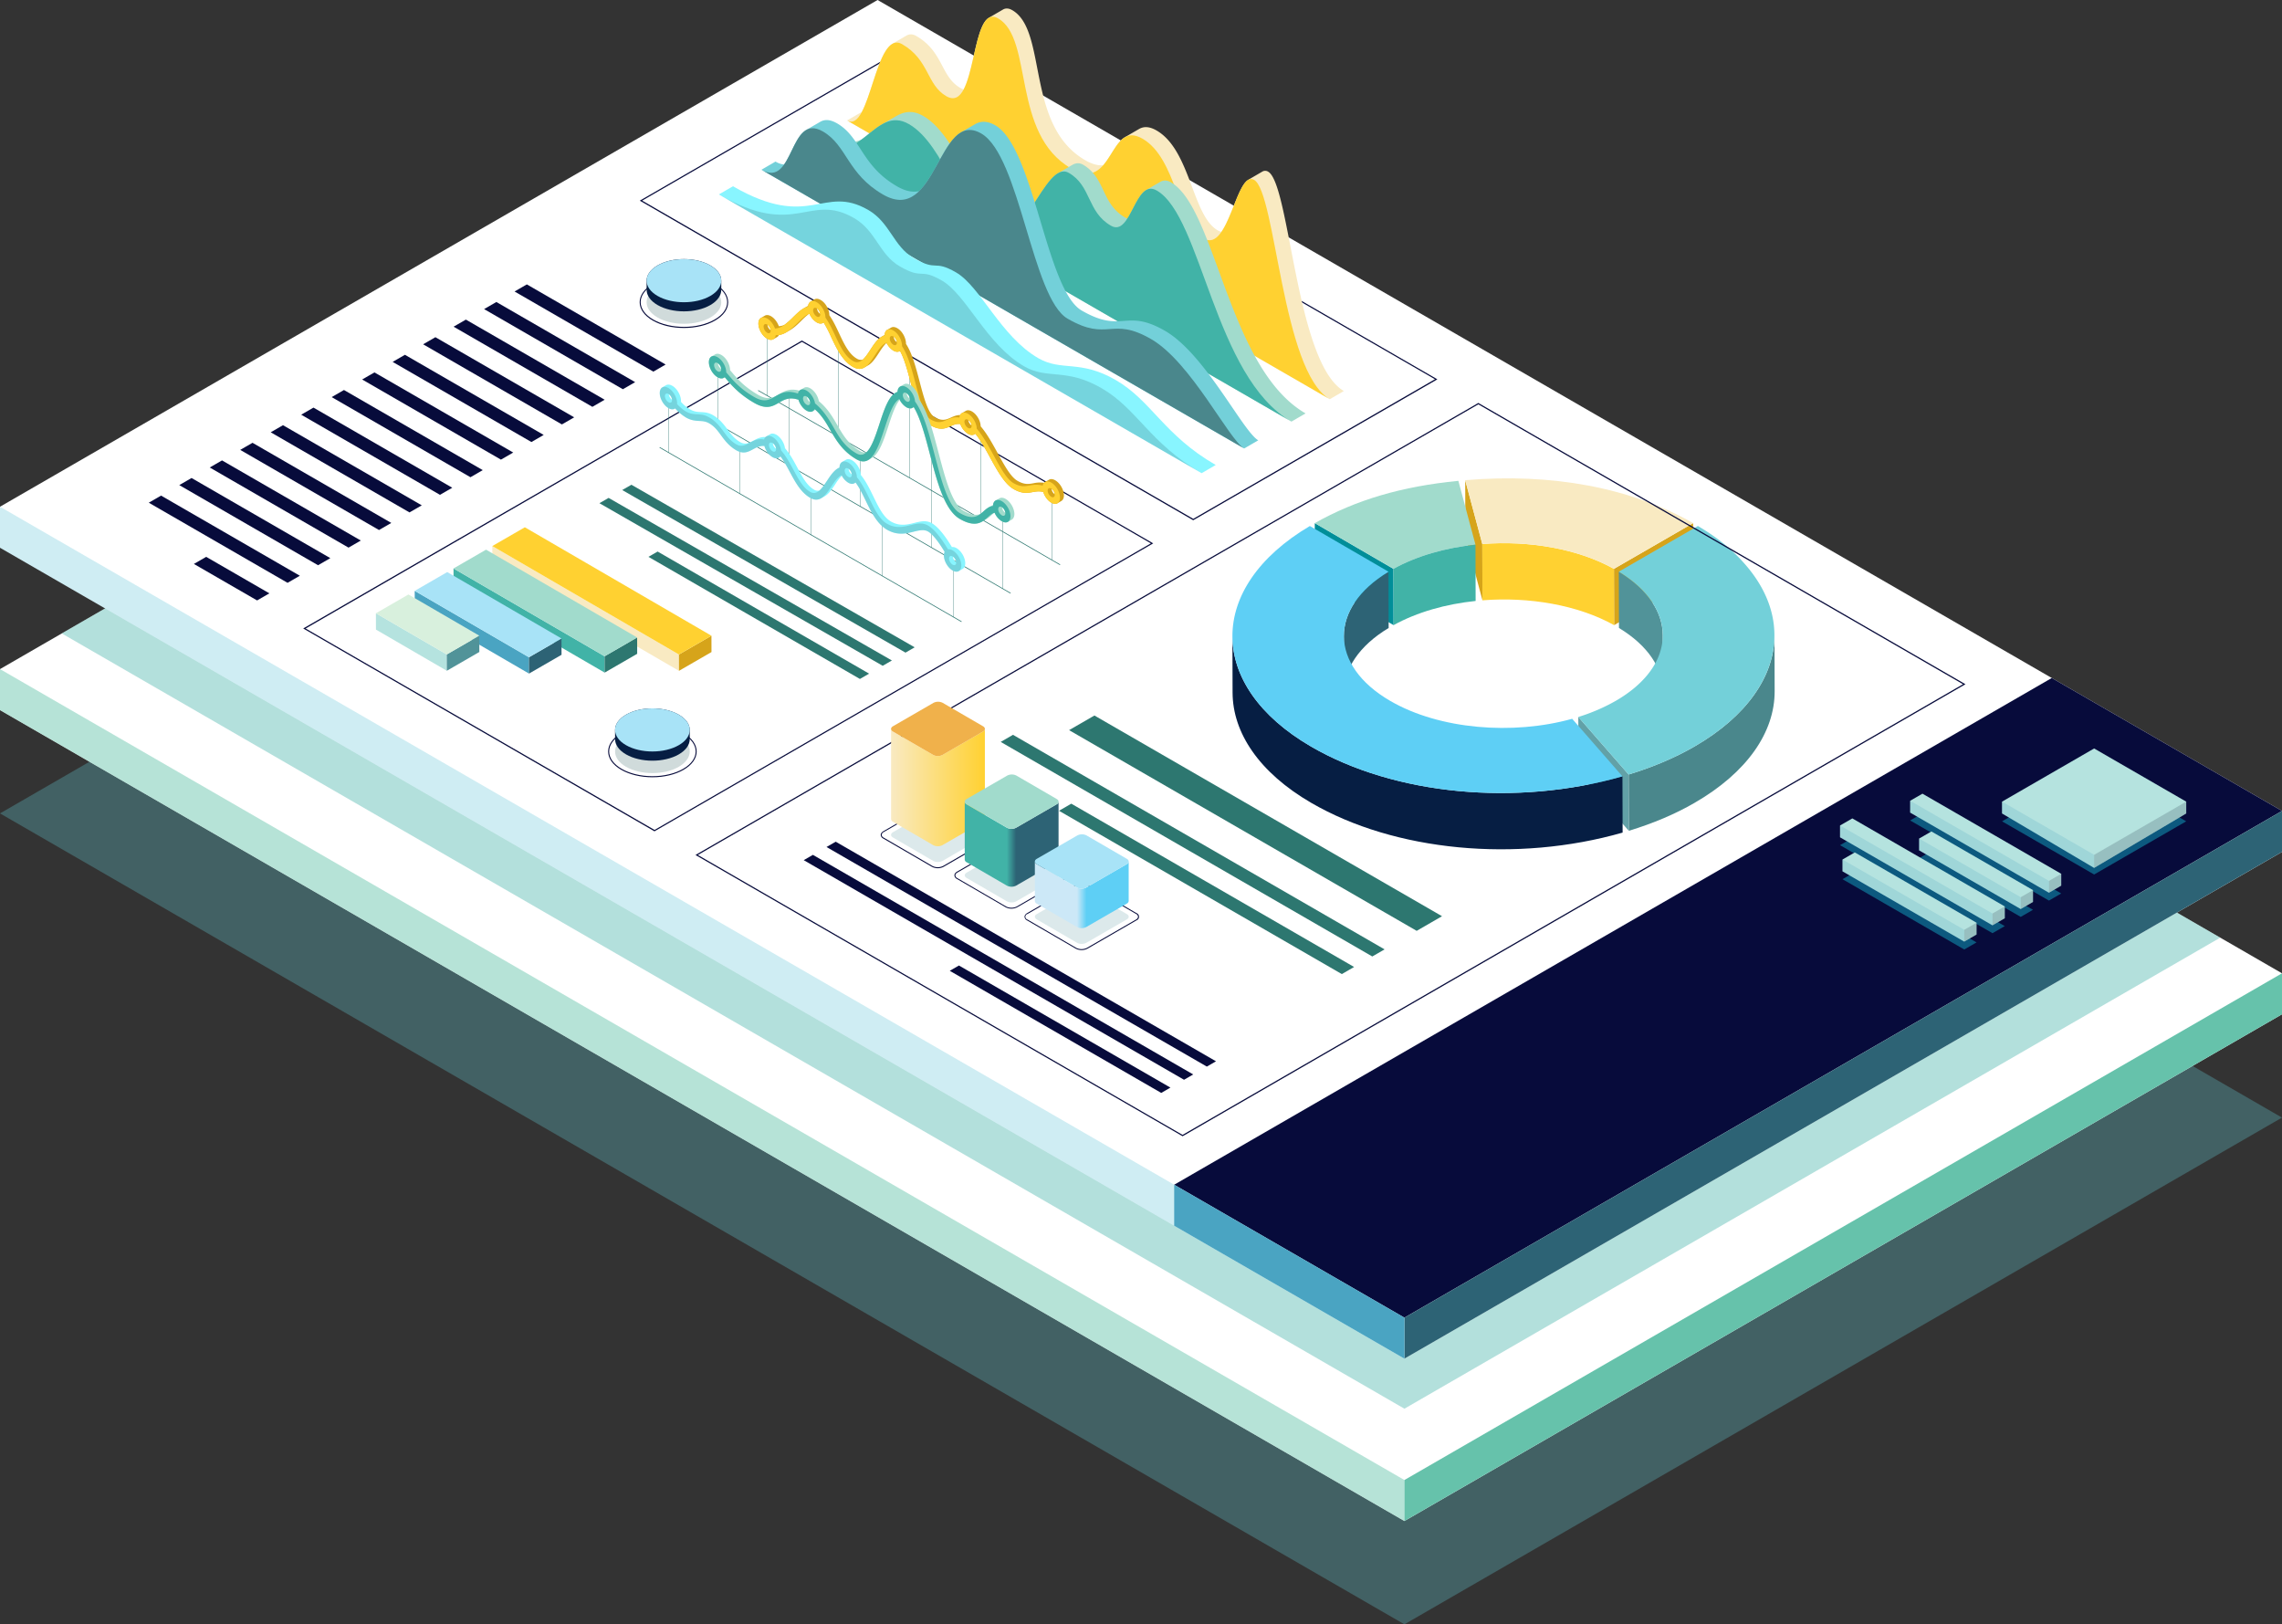 <svg id="a56944e7-6a84-4e9a-b6d7-bc7d04915d4c" data-name="a549614d-a311-47a1-acd1-af99ae8f3fe8" xmlns="http://www.w3.org/2000/svg" xmlns:xlink="http://www.w3.org/1999/xlink" viewBox="0 0 2360.23 1679.89"><rect x="0" y="0" width="2360.23" height="1679.89" fill="#333333" stroke="none"/><defs><linearGradient id="eb157382-3e80-400b-b4f4-1dd9c511856f" x1="921.61" y1="-577.62" x2="1018.64" y2="-577.62" gradientTransform="translate(0 1392.13)" gradientUnits="userSpaceOnUse"><stop offset="0" stop-color="#f9eac2"/><stop offset="1" stop-color="#ffd131"/></linearGradient><linearGradient id="a733d61d-ed0f-468c-8980-c47e7ef22b8d" x1="16793.89" y1="-519.08" x2="16803.65" y2="-519.08" gradientTransform="matrix(-1, 0, 0, 1, 17845.02, 1392.13)" gradientUnits="userSpaceOnUse"><stop offset="0.02" stop-color="#2d6375"/><stop offset="1" stop-color="#41b3a7"/></linearGradient><linearGradient id="a4ffab71-23d6-432e-b66f-cc4389a803b6" x1="16721.35" y1="-466.72" x2="16731.11" y2="-466.72" gradientTransform="matrix(-1, 0, 0, 1, 17845.02, 1392.13)" gradientUnits="userSpaceOnUse"><stop offset="0" stop-color="#5ecff5"/><stop offset="1" stop-color="#cce8f7"/></linearGradient></defs><g id="eaede76d-5c58-4e49-b57b-c9ea735dc4af" data-name="a8b1ef76-a9dd-4086-935e-d859973487d4"><polygon points="907.67 317.17 2360.23 1155.82 1452.56 1679.89 0 841.22 907.67 317.17" style="fill:#519399;opacity:0.48;isolation:isolate"/><polygon points="907.67 167.92 2360.23 1006.59 2360.23 1048.98 1452.56 1573.04 0 734.38 0 691.98 907.67 167.92" style="fill:#fff"/><polygon points="1452.56 1456.88 63.88 655.1 907.67 167.92 2296.36 969.71 1452.56 1456.88" style="fill:#41b3a7;opacity:0.4;isolation:isolate"/><polygon points="0 734.38 1452.56 1573.04 1452.56 1530.64 0 691.98 0 734.38" style="fill:#a1dbcc;opacity:0.77;isolation:isolate"/><polygon points="2360.23 1048.98 1452.56 1573.04 1452.56 1530.64 2360.23 1006.59 2360.23 1048.98" style="fill:#66c2ab"/><polygon points="907.67 0 2360.23 838.66 2360.23 881.05 1452.56 1405.12 0 566.45 0 524.06 907.67 0" style="fill:#fff"/><polygon points="0 566.45 1452.56 1405.12 1452.56 1362.72 0 524.06 0 566.45" style="fill:#13a8c5;opacity:0.2;isolation:isolate"/><polygon points="1214.44 1225.24 1452.56 1362.72 2360.23 838.66 2122.11 701.18 1214.44 1225.24" style="fill:#070b3b"/><polygon points="2070.67 849.41 2165.93 904.4 2261.17 849.41 2165.93 794.41 2070.67 849.41" style="fill:#13a8c5;opacity:0.5;isolation:isolate"/><polygon points="1975.65 848.51 2119.19 931.38 2131.89 924.04 1988.36 841.16 1975.65 848.51" style="fill:#13a8c5;opacity:0.5;isolation:isolate"/><polygon points="1984.91 887.56 2089.99 948.24 2102.69 940.91 1997.61 880.24 1984.91 887.56" style="fill:#13a8c5;opacity:0.5;isolation:isolate"/><polygon points="1903.12 874.06 2060.79 965.1 2073.49 957.77 1915.83 866.74 1903.12 874.06" style="fill:#13a8c5;opacity:0.5;isolation:isolate"/><polygon points="1905.67 909.26 2031.59 981.96 2044.29 974.63 1918.38 901.91 1905.67 909.26" style="fill:#13a8c5;opacity:0.5;isolation:isolate"/><polygon points="2360.23 881.05 1452.56 1405.12 1452.56 1362.72 2360.23 838.66 2360.23 881.05" style="fill:#2d6375"/><polygon points="1214.44 1225.24 1452.56 1362.72 1452.56 1405.12 1214.44 1267.63 1214.44 1225.24" style="fill:#4aa4c2"/><polygon points="2070.67 829.05 2070.67 841.27 2165.92 897.59 2261.17 841.27 2261.17 829.05 2165.93 774.07 2070.67 829.05" style="fill:#b5e3df"/><polygon points="2165.93 884.05 2165.92 897.59 2261.17 841.27 2261.17 829.05 2165.93 884.05" style="fill:#506c75;opacity:0.3;isolation:isolate"/><polygon points="2070.67 829.05 2165.93 884.05 2165.92 897.59 2070.67 841.27 2070.67 829.05" style="fill:#4aa4c2;opacity:0.2;isolation:isolate"/><polygon points="1918.38 881.57 2044.29 954.28 2044.29 966.49 2031.59 973.81 1905.67 901.12 1905.67 888.91 1918.38 881.57" style="fill:#b5e3df"/><polygon points="1915.83 846.39 2073.49 937.42 2073.49 949.63 2060.79 956.96 1903.12 865.92 1903.12 853.72 1915.83 846.39" style="fill:#b5e3df"/><polygon points="1997.61 859.89 2102.69 920.55 2102.69 932.77 2089.99 940.11 1984.91 879.42 1984.91 867.23 1997.61 859.89" style="fill:#b5e3df"/><polygon points="1988.36 820.82 2131.89 903.69 2131.89 915.91 2119.19 923.25 1975.65 840.37 1975.65 828.16 1988.36 820.82" style="fill:#b5e3df"/><polygon points="2119.19 911.04 2119.19 923.25 2131.89 915.91 2131.89 903.69 2119.19 911.04" style="fill:#506c75;opacity:0.3;isolation:isolate"/><polygon points="2089.99 927.9 2089.99 940.11 2102.69 932.77 2102.69 920.55 2089.99 927.9" style="fill:#506c75;opacity:0.3;isolation:isolate"/><polygon points="2060.79 944.76 2060.79 956.96 2073.49 949.63 2073.49 937.42 2060.79 944.76" style="fill:#506c75;opacity:0.3;isolation:isolate"/><polygon points="2031.59 961.62 2031.59 973.81 2044.29 966.49 2044.29 954.28 2031.59 961.62" style="fill:#506c75;opacity:0.3;isolation:isolate"/><polygon points="1975.65 828.16 2119.19 911.04 2119.19 923.25 1975.65 840.37 1975.65 828.16" style="fill:#4aa4c2;opacity:0.2;isolation:isolate"/><polygon points="1984.91 867.23 2089.99 927.9 2089.99 940.11 1984.91 879.42 1984.91 867.23" style="fill:#4aa4c2;opacity:0.2;isolation:isolate"/><polygon points="1903.12 853.72 2060.79 944.76 2060.79 956.96 1903.12 865.92 1903.12 853.72" style="fill:#4aa4c2;opacity:0.2;isolation:isolate"/><polygon points="1905.67 888.91 2031.59 961.62 2031.59 973.81 1905.67 901.12 1905.67 888.91" style="fill:#4aa4c2;opacity:0.2;isolation:isolate"/><polygon points="1515.43 496.61 1515.59 554.84 1533.28 620.85 1533.12 562.63 1515.43 496.61" style="fill:#d6a41a"/><polygon points="1359.85 541.01 1360.01 599.23 1441.38 646.51 1441.21 588.3 1359.85 541.01" style="fill:#008e99"/><path d="M1359.85,541l81.36,47.29c24.32-13.47,53.94-21.8,84.84-25l-17.68-66C1449.78,503,1402.39,517,1359.85,541Z" style="fill:#a1dbcc"/><path d="M1441.21,588.3l.17,58.21c24.32-13.46,53.93-21.79,84.83-25l-.16-58.22C1495.15,566.48,1465.53,574.83,1441.21,588.3Z" style="fill:#41b3a7"/><polygon points="1669.28 588.3 1669.45 646.51 1751.34 599.23 1751.18 541.01 1669.28 588.3" style="fill:#d6a41a"/><path d="M1533.1,562.63l.16,58.22c48.2-3.8,98.63,4.77,136.17,25.66l-.17-58.21C1631.75,567.41,1581.32,558.83,1533.1,562.63Z" style="fill:#ffd131"/><path d="M1515.43,496.61l17.69,66c48.2-3.8,98.63,4.77,136.16,25.67l81.9-47.29C1686.55,504.28,1605.19,489,1515.43,496.61Z" style="fill:#f9eac2"/><path d="M1389.91,657.77q.09,29.12.17,58.22c-.07-24,15.34-48,46.18-66.54l-.17-58.22C1405.28,609.81,1389.91,633.81,1389.91,657.77Z" style="fill:#2d6375"/><path d="M1719.91,715.07q-.08-29.13-.16-58.22c-.07-23.66-15.21-47.28-45.45-65.63l.16,58.21C1704.71,667.78,1719.91,691.41,1719.91,715.07Z" style="fill:#519399"/><path d="M1835.49,714.87q-.08-29.11-.16-58.22c.12,42.3-28.4,84-82.84,115.44-20,11.54-42.84,21.25-68,28.9l.16,58.22c25.2-7.65,48.07-17.36,68-28.9C1807.1,798.88,1835.61,757.16,1835.49,714.87Z" style="fill:#4a878c"/><polygon points="1632.42 741.44 1632.59 799.66 1684.61 859.2 1684.45 800.99 1632.42 741.44" style="fill:#62a1a7"/><path d="M1674.31,591.22c61.67,37.43,60.56,96.79-3.2,133.61a191.91,191.91,0,0,1-38.69,16.65l52,59.55c25.2-7.65,48.07-17.36,68-28.9,86.39-49.87,107.49-125.63,52.49-188.52-13.5-15.45-28.2-27.41-48.8-39.63Z" style="fill:#73d0d9"/><path d="M1274.67,658.07q.07,29.1.16,58.22c.12,41.3,27.22,82.56,81.33,114,86.35,50.18,212.41,62.16,322.08,30.78l-.17-58.22c-109.67,31.38-235.72,19.4-322.07-30.78C1301.91,740.63,1274.79,699.41,1274.67,658.07Z" style="fill:#061e43"/><path d="M1354.76,544c-107.14,63.4-106.85,165.32,1.24,228.13,86.35,50.18,212.4,62.16,322.07,30.78l-52-59.54c-61.5,17.16-137.42,11-188.18-18.5-63.35-36.82-63.81-96.19-1.73-133.59Z" style="fill:#5ecff5"/><path d="M662.63,208.05l-.92-.53L913.91,61.93l.3-.17,571.52,330,.92.53-252.2,145.56-.31.17ZM914.17,63.17l-250,144.31,570,329.1,250-144.36Z" style="fill:#070b3b"/><path d="M720.25,884.74l-.92-.52,809.37-467.3.31-.18,502.9,290.35.92.53-809.37,467.3-.3.18ZM1529,418.15,721.77,884.22l501.33,289.47,807.23-466.07Z" style="fill:#070b3b"/><path d="M890.64,116.13c.15.08.29.11.43.19C901.82,96.68,909,52.87,923.18,45.23c-.11.06-.23.08-.33.14l3.64-2.12,5.09-3,5.83-3.38c3-1.77,6.43-1.87,10.25.33C975.88,53.5,972.72,79.09,993.32,91a17.67,17.67,0,0,0,3.35,1.5c10.61-19.92,12.83-66.53,26.14-74.16h0c2.19-1.26,4.38-2.54,6.55-3.81l7.28-4.23.74-.42c2.68-1.56,5.82-1.53,9.58.64,36.8,21.25,13.4,119.32,75.47,155.16,7.48,4.32,13.52,5.71,18.59,5.19,8.8-10.05,14.3-25.83,24.48-30a15.58,15.58,0,0,0-2,1l14.55-8.43c4.73-2.74,10.46-2.93,18.16,1.51,35.27,20.37,36.75,88,63.21,103.26a14.19,14.19,0,0,0,3.91,1.55c11.08-16.17,18.18-49.5,28.31-54.08a3.93,3.93,0,0,0-.66.3l14.56-8.47a5.71,5.71,0,0,1,6.13.06c22.53,13,28.74,198.23,78.26,226.82l-14.56,8.46L876.1,124.59Z" style="fill:#f9eac2"/><path d="M933.1,45.71C961.33,62,958.17,87.59,978.77,99.49c32.61,18.83,23.9-97.61,53.58-80.47,36.8,21.25,13.4,119.32,75.48,155.16,44.51,25.7,38.59-51.1,73.84-30.76s36.74,88,63.2,103.26,33.74-71.34,52.26-60.64c22.53,13,28.74,198.23,78.26,226.82L876.1,124.59C900.46,138.67,904.91,29.41,933.1,45.71Z" style="fill:#ffd131"/><path d="M851,139.27c16.56,9.56,29.24,9.35,40,5.12,7.51-5.54,14.35-11.84,21.5-15.89-.15.09-.32.16-.48.25l14.56-8.46c8.43-4.9,17.29-6.71,28.26-.38,37.12,21.43,55.46,98.61,79.75,112.64,5.53,3.19,10.7,3.89,15.57,2.86,17.7-16.58,31.55-51,45.88-57.15a15.85,15.85,0,0,0-1.7.85l14.56-8.47c3.7-2.15,7.42-2.52,11.24-.32,23.43,13.53,18.73,40.3,43.5,54.6a13.72,13.72,0,0,0,2.45,1.08c6.7-10.44,12.12-26.67,20.87-30.16a11,11,0,0,0-1.47.7l14.57-8.46c3.15-1.83,6.74-2,11,.46,46.88,27.07,59.15,192.74,139.27,239L1335.73,436,836.4,147.73Z" style="fill:#a1dbcc"/><path d="M940.19,128.41c37.12,21.43,55.45,98.6,79.75,112.63,39,22.52,60.15-76.89,85.55-62.23,23.43,13.53,18.73,40.3,43.51,54.6,21.26,12.27,24.68-49.51,47.43-36.38,46.87,27.07,59.14,192.74,139.26,239L836.4,147.73C890.1,178.75,903.1,106.94,940.19,128.41Z" style="fill:#41b3a7"/><path d="M802.1,167.09a21.51,21.51,0,0,0,8.81,3.08c8.07-11.42,13-30.83,23.71-36.15-.29.15-.59.27-.87.44L848.31,126c4.5-2.61,10-2.7,17.35,1.52,25,14.44,25,43.77,62.17,65.23,8.83,5.1,16.27,6.31,22.75,4.92,17.7-17.41,27.54-54.62,45.85-61.95a17.69,17.69,0,0,0-2.67,1.28l14.56-8.46c5.94-3.46,12.76-3.74,21.1,1.07,40.16,23.19,52.53,170.28,89.34,191.53,42.36,24.45,44.92-2.82,86.32,21.08s80.32,103.92,96.31,113.15l-14.56,8.46L787.53,175.55Z" style="fill:#73d0d9"/><path d="M1014.91,138.07c-44.8-25.86-45.72,95.39-101.6,63.13-37.19-21.46-37.19-50.79-62.19-65.23-35.2-20.32-29.4,59.31-63.57,39.58l499.3,288.27c-16-9.23-54.9-89.23-96.31-113.15s-44,3.38-86.33-21.08C1067.41,308.34,1055,161.25,1014.91,138.07Z" style="fill:#4a878c"/><path d="M758.1,192.62c80.11,46.26,93-2.57,139.9,24.51,22.74,13.13,25.92,37.59,47.15,49.85,24.78,14.3,20.19,1.18,43.62,14.71,25.4,14.66,46.11,66.21,85.13,88.74,24.29,14,42.88,1.13,80,22.56s49.75,56.88,103.49,87.9l-14.56,8.46L743.51,201.08Z" style="fill:#88f5ff"/><path d="M883.42,225.59c22.73,13.13,25.92,37.59,47.16,49.85,24.77,14.3,20.18,1.18,43.61,14.71,25.4,14.66,46.1,66.21,85.12,88.74,24.3,14,42.88,1.13,80,22.56s49.75,56.88,103.49,87.9L743.51,201.08C823.63,247.34,836.51,198.48,883.42,225.59Z" style="fill:#4a878c;opacity:0.3;isolation:isolate"/><polygon points="509.19 564.73 509.24 581.61 702.24 693.78 702.19 676.89 509.19 564.73" style="fill:#f9eac2"/><polygon points="702.19 676.89 702.24 693.78 735.88 674.35 735.83 657.47 702.19 676.89" style="fill:#d6a41a"/><polygon points="509.19 564.73 702.19 676.89 735.83 657.47 542.83 545.31 509.19 564.73" style="fill:#ffd131"/><polygon points="469.05 587.9 469.1 604.79 625.37 695.6 625.33 678.72 469.05 587.9" style="fill:#41b3a7"/><polygon points="625.33 678.72 625.37 695.6 659.03 676.17 658.98 659.29 625.33 678.72" style="fill:#2d7770"/><polygon points="469.05 587.9 625.33 678.72 658.98 659.29 502.71 568.47 469.05 587.9" style="fill:#a1dbcc"/><polygon points="428.93 611.07 428.98 627.94 547.15 696.62 547.11 679.74 428.93 611.07" style="fill:#4aa4c2"/><polygon points="547.11 679.74 547.15 696.62 580.79 677.19 580.75 660.32 547.11 679.74" style="fill:#2d6375"/><polygon points="428.93 611.07 547.11 679.74 580.75 660.32 462.57 591.64 428.93 611.07" style="fill:#a8e3f7"/><polygon points="388.8 634.24 388.84 651.12 462.13 693.7 462.08 676.82 388.8 634.24" style="fill:#b5e3df"/><polygon points="462.08 676.82 462.13 693.7 495.77 674.29 495.72 657.4 462.08 676.82" style="fill:#519399"/><polygon points="388.8 634.24 462.08 676.82 495.72 657.4 422.44 614.81 388.8 634.24" style="fill:#d8f0dd"/><path d="M314.52,650.48l-.91-.52L829.1,352.33l.31-.17,362.41,209.25.91.53L677.23,859.56l-.31.18Zm514.9-296.93L316.1,650,677,858.33l513.37-296.4Z" style="fill:#070b3b"/><polygon points="532.21 301.46 675.74 384.34 688.45 377 544.91 294.12 532.21 301.46" style="fill:#070b3b"/><polygon points="500.68 319.66 644.22 402.54 656.92 395.2 513.38 312.33 500.68 319.66" style="fill:#070b3b"/><polygon points="469.15 337.86 612.69 420.74 625.4 413.4 481.86 330.53 469.15 337.86" style="fill:#070b3b"/><polygon points="437.62 356.07 581.16 438.94 593.87 431.61 450.33 348.73 437.62 356.07" style="fill:#070b3b"/><polygon points="406.1 374.27 549.63 457.14 562.34 449.81 418.8 366.93 406.1 374.27" style="fill:#070b3b"/><polygon points="374.57 392.47 518.11 475.35 530.82 468.01 387.28 385.14 374.57 392.47" style="fill:#070b3b"/><polygon points="343.04 410.68 486.58 493.55 499.29 486.2 355.75 403.34 343.04 410.68" style="fill:#070b3b"/><polygon points="311.52 428.88 455.05 511.75 467.76 504.42 324.23 421.54 311.52 428.88" style="fill:#070b3b"/><polygon points="279.99 447.07 423.53 529.94 436.23 522.62 292.7 439.74 279.99 447.07" style="fill:#070b3b"/><polygon points="248.46 465.28 392 548.15 404.71 540.82 261.17 457.94 248.46 465.28" style="fill:#070b3b"/><polygon points="216.94 483.48 360.48 566.36 373.18 559.02 229.64 476.15 216.94 483.48" style="fill:#070b3b"/><polygon points="185.41 501.69 328.95 584.56 341.65 577.23 198.12 494.35 185.41 501.69" style="fill:#070b3b"/><polygon points="153.88 519.89 297.42 602.76 310.13 595.43 166.59 512.55 153.88 519.89" style="fill:#070b3b"/><polygon points="200.53 583.23 265.9 620.97 278.6 613.63 213.24 575.89 200.53 583.23" style="fill:#070b3b"/><polygon points="854.85 875.97 1248.19 1103.06 1257.69 1097.59 864.35 870.48 854.85 875.97" style="fill:#070b3b"/><polygon points="831.27 889.57 1224.62 1116.69 1234.12 1111.2 840.77 884.09 831.27 889.57" style="fill:#070b3b"/><polygon points="982.32 1004.01 1201.04 1130.29 1210.55 1124.8 991.82 998.53 982.32 1004.01" style="fill:#070b3b"/><polygon points="643.55 506.8 936.54 674.94 946.04 669.45 653.05 501.32 643.55 506.8" style="fill:#2d7770"/><polygon points="619.97 520.41 912.97 688.56 922.47 683.07 629.47 514.93 619.97 520.41" style="fill:#2d7770"/><polygon points="670.67 575.88 889.39 702.17 898.9 696.68 680.17 570.4 670.67 575.88" style="fill:#2d7770"/><polygon points="1105.73 755.11 1465.25 962.68 1491.46 947.54 1131.94 739.98 1105.73 755.11" style="fill:#2d7770"/><polygon points="1035.01 767.29 1419.34 989.19 1432.05 981.85 1047.71 759.94 1035.01 767.29" style="fill:#2d7770"/><polygon points="1095.31 838.51 1387.82 1007.39 1400.52 1000.05 1108.02 831.16 1095.31 838.51" style="fill:#2d7770"/><g style="opacity:0.2"><path d="M923.59,860.65c-2.62,1.53-2.65,4,0,5.52l41.65,24.2a10.53,10.53,0,0,0,9.53,0l41.92-24.2c2.62-1.52,2.64-4,0-5.52L975,836.41a10.51,10.51,0,0,0-9.52,0Z" style="fill:#519399"/></g><path d="M963.91,896.48,913.52,867.2a4.47,4.47,0,0,1-2.59-3.73c0-1.46,1-2.8,2.65-3.79l50.71-29.27a13.22,13.22,0,0,1,12,0l50.38,29.28a4.47,4.47,0,0,1,2.6,3.76c0,1.45-.94,2.79-2.64,3.77l-50.72,29.26A13.22,13.22,0,0,1,963.91,896.48Zm.88-65.22L914.1,860.48a3.62,3.62,0,0,0-2.19,2.93,3.51,3.51,0,0,0,2.1,2.88l50.38,29.28a12.24,12.24,0,0,0,11,0l50.72-29.27a3.63,3.63,0,0,0,2.15-2.93,3.56,3.56,0,0,0-2.12-2.91l-50.38-29.28a12.18,12.18,0,0,0-11,0Z" style="fill:#070b3b"/><path d="M923.54,756.59l41.65,24.21a10.59,10.59,0,0,0,9.53,0l41.92-24.2a3.4,3.4,0,0,0,2-2.78v93.27a3.38,3.38,0,0,1-2,2.78l-41.91,24.19a10.53,10.53,0,0,1-9.53,0l-41.65-24.2a3.32,3.32,0,0,1-1.94-2.72V753.87A3.34,3.34,0,0,0,923.54,756.59Z" style="fill:url(#eb157382-3e80-400b-b4f4-1dd9c511856f)"/><path d="M923.59,751.08c-2.62,1.52-2.65,4,0,5.51l41.65,24.21a10.59,10.59,0,0,0,9.53,0l41.92-24.2c2.62-1.52,2.64-4,0-5.53L975,726.87a10.57,10.57,0,0,0-9.52,0Z" style="fill:#f0b14b"/><g style="opacity:0.2"><path d="M999.79,902.48c-2.62,1.52-2.65,4,0,5.51l41.65,24.2a10.53,10.53,0,0,0,9.53,0l41.92-24.2c2.63-1.51,2.64-4,0-5.52l-41.64-24.2a10.51,10.51,0,0,0-9.52,0Z" style="fill:#519399"/></g><path d="M1040.1,938.3,989.71,909a4.47,4.47,0,0,1-2.59-3.73c0-1.46,1-2.8,2.66-3.79l50.71-29.27a13.16,13.16,0,0,1,12,0l50.38,29.27a4.47,4.47,0,0,1,2.6,3.76c0,1.45-.94,2.79-2.64,3.77L1052.1,938.3A13.22,13.22,0,0,1,1040.1,938.3Zm.88-65.23-50.71,29.28c-1.39.81-2.16,1.85-2.16,2.94a3.56,3.56,0,0,0,2.1,2.89l50.39,29.3a12.31,12.31,0,0,0,11,0l50.71-29.27c1.39-.81,2.15-1.84,2.15-2.93a3.59,3.59,0,0,0-2.11-2.91L1052,873.1a10.9,10.9,0,0,0-5.48-1.31,11.15,11.15,0,0,0-5.49,1.28Z" style="fill:#070b3b"/><path d="M999.74,831.83l41.65,24.2a10.53,10.53,0,0,0,9.53,0l41.92-24.2a3.35,3.35,0,0,0,2-2.78v59.89a3.38,3.38,0,0,1-2,2.78l-41.92,24.2a10.59,10.59,0,0,1-9.53,0l-41.65-24.21a3.29,3.29,0,0,1-1.93-2.72V829.11A3.34,3.34,0,0,0,999.74,831.83Z" style="fill:url(#a733d61d-ed0f-468c-8980-c47e7ef22b8d)"/><path d="M999.79,826.32c-2.62,1.51-2.65,4,0,5.51l41.65,24.2a10.53,10.53,0,0,0,9.53,0l41.92-24.2c2.63-1.51,2.64-4,0-5.52l-41.64-24.2a10.51,10.51,0,0,0-9.52,0Z" style="fill:#a1dbcc"/><g style="opacity:0.2"><path d="M1072.33,945.34c-2.63,1.52-2.66,4,0,5.51L1114,975.06a10.61,10.61,0,0,0,9.54,0l41.92-24.2c2.62-1.52,2.64-4,0-5.53l-41.64-24.2a10.53,10.53,0,0,0-9.53,0Z" style="fill:#519399"/></g><path d="M1112.65,981.14l-50.39-29.29a4.47,4.47,0,0,1-2.59-3.73c0-1.45,1-2.79,2.66-3.78l50.7-29.28a12.18,12.18,0,0,1,6-1.45,11.86,11.86,0,0,1,6,1.44l50.39,29.28a4,4,0,0,1,2.4,5.12,4.06,4.06,0,0,1-2.4,2.4l-50.71,29.29A13.35,13.35,0,0,1,1112.65,981.14Zm.88-65.23-50.71,29.28a3,3,0,0,0-.06,5.82l50.38,29.28a12.31,12.31,0,0,0,11,0L1174.91,951a3.63,3.63,0,0,0,2.15-2.93,3.55,3.55,0,0,0-2.12-2.9l-50.38-29.28a12.24,12.24,0,0,0-11,0Z" style="fill:#070b3b"/><path d="M1072.28,893.71l41.64,24.2a10.55,10.55,0,0,0,9.54,0l41.92-24.2a3.38,3.38,0,0,0,2-2.78v40.84a3.33,3.33,0,0,1-2,2.78l-41.92,24.2a10.55,10.55,0,0,1-9.54,0l-41.64-24.2a3.34,3.34,0,0,1-1.94-2.73V891A3.34,3.34,0,0,0,1072.28,893.71Z" style="fill:url(#a4ffab71-23d6-432e-b66f-cc4389a803b6)"/><path d="M1072.33,888.2c-2.63,1.51-2.66,4,0,5.51l41.64,24.2a10.55,10.55,0,0,0,9.54,0l41.92-24.2c2.62-1.52,2.64-4,0-5.52L1123.79,864a10.53,10.53,0,0,0-9.53,0Z" style="fill:#a8e3f7"/><path d="M1088.33,579.58a.18.18,0,0,0,.18-.18h0v-62a.18.18,0,1,0-.36,0v62A.19.19,0,0,0,1088.33,579.58Z" style="fill:#2d7770"/><path d="M1014.66,537.05a.18.18,0,0,0,.18-.18V448.41a.19.19,0,0,0-.18-.19.18.18,0,0,0-.18.18h0v88.51A.19.19,0,0,0,1014.66,537.05Z" style="fill:#2d7770"/><path d="M941,494.48a.18.18,0,0,0,.18-.18h0V384.48a.18.18,0,1,0-.36,0V494.33A.17.17,0,0,0,941,494.48Z" style="fill:#2d7770"/><path d="M867.31,452a.18.18,0,0,0,.18-.18V358.35a.18.18,0,0,0-.36,0V451.8A.19.19,0,0,0,867.31,452Z" style="fill:#2d7770"/><path d="M793.63,409.48a.18.18,0,0,0,.18-.18h0v-61a.19.19,0,0,0-.18-.19.18.18,0,0,0-.18.18h0v61a.17.17,0,0,0,.14.21Z" style="fill:#2d7770"/><path d="M1096.19,584.3a.35.35,0,0,0,.31-.18.36.36,0,0,0-.13-.49l-311.8-180a.36.36,0,0,0-.49.13.34.34,0,0,0,.12.48h0l311.8,180A.6.6,0,0,0,1096.19,584.3Z" style="fill:#2d7770"/><path d="M1037.1,609a.19.19,0,0,0,.18-.18h0V535.68a.18.18,0,1,0-.36,0v73.16A.19.19,0,0,0,1037.1,609Z" style="fill:#2d7770"/><path d="M963.46,566.48a.18.18,0,0,0,.18-.18h0V470.84a.18.18,0,1,0-.36,0h0v95.47A.18.18,0,0,0,963.46,566.48Z" style="fill:#2d7770"/><path d="M889.79,524a.18.18,0,0,0,.18-.16h0V470.84a.18.18,0,1,0-.36,0v52.94a.19.19,0,0,0,.17.17Z" style="fill:#2d7770"/><path d="M816.1,481.41a.18.18,0,0,0,.18-.18h0v-74.1a.18.18,0,1,0-.36,0v74.11A.19.19,0,0,0,816.1,481.41Z" style="fill:#2d7770"/><path d="M742.44,438.89a.19.19,0,0,0,.18-.18V387.84a.18.18,0,1,0-.36,0v50.87A.19.19,0,0,0,742.44,438.89Z" style="fill:#2d7770"/><path d="M1045,613.74a.37.37,0,0,0,.36-.37.35.35,0,0,0-.18-.3l-311.81-180a.36.36,0,0,0-.48.17h0a.37.37,0,0,0,.12.45l311.81,180A.61.61,0,0,0,1045,613.74Z" style="fill:#2d7770"/><path d="M986.42,638.48a.18.18,0,0,0,.18-.18h0V584a.18.18,0,0,0-.36,0h0v54.31a.19.19,0,0,0,.17.19Z" style="fill:#2d7770"/><path d="M912.74,595.93a.18.18,0,0,0,.18-.18h0V542.31a.18.18,0,1,0-.36,0h0v53.44A.19.19,0,0,0,912.74,595.93Z" style="fill:#2d7770"/><path d="M839.1,553.41a.19.19,0,0,0,.18-.18h0V509.55a.19.19,0,0,0-.18-.19.18.18,0,0,0-.18.18h0v43.67a.19.19,0,0,0,.18.2Z" style="fill:#2d7770"/><path d="M765.39,510.86a.18.18,0,0,0,.18-.18h0V459a.18.18,0,0,0-.36,0h0v51.72A.18.18,0,0,0,765.39,510.86Z" style="fill:#2d7770"/><path d="M691.72,468.33a.19.19,0,0,0,.18-.18h0V417.29a.19.19,0,0,0-.18-.19.18.18,0,0,0-.18.18h0v50.86A.19.19,0,0,0,691.72,468.33Z" style="fill:#2d7770"/><path d="M784.39,334.66c0,5.71,4,12.72,9,15.59,2.69,1.55,5.09,1.56,6.74.37l-.33.26,4-2.32a5,5,0,0,0,1.84-2.09,20.45,20.45,0,0,0,7.52-2.73h0l4-2.32c4.29-2.49,8.13-6.26,11.77-9.84a74.71,74.71,0,0,1,7.59-6.86c.22-.09.44-.2.66-.27a19.59,19.59,0,0,0,7.5,8.94c2.51,1.45,4.79,1.58,6.44.6h0l.8-.46a129.77,129.77,0,0,1,7.59,14.62c5.5,11.69,11.73,25,22.73,31.3,4.85,2.8,8.74,2.45,12.09.42l-.2.14,4-2.32c4.22-2.45,7.57-7.61,10.87-12.67,2.61-4,5.16-7.9,8-10.44a19,19,0,0,0,7,8c2.73,1.58,5.19,1.57,6.86.32l-.44.29.45-.26c4.55,8.07,7.88,20.68,11.12,33,5.1,19.43,9.92,37.79,20.56,43.93,9.93,5.74,15.61,3.18,20.6.91,3.12-1.4,6.13-2.75,10.1-2.25a19.85,19.85,0,0,0,8,10.13c2.56,1.48,4.88,1.56,6.53.52l-.11.1,1.15-.68c5.29,6.44,10.26,15.44,15.1,24.3,7.4,13.5,15,27.48,24.36,32.85,8.89,5.14,14.36,4.15,19.64,3.2,3.45-.63,6.79-1.21,11.13-.18,1.38,4.51,4.57,8.93,8.29,11.08,2.52,1.46,4.8,1.58,6.44.6h0l.2-.12,3.79-2.2c1.62-1,2.63-3,2.64-5.79,0-5.72-4-12.72-9-15.6-2.51-1.45-4.79-1.58-6.43-.62l-.4.23-3.59,2.08a3.39,3.39,0,0,1,.67-.31,4.36,4.36,0,0,0-1.74,1.23,29.5,29.5,0,0,0-10.92.41c-5,.92-9.4,1.7-16.69-2.51-7-4-13.51-16-20.43-28.6-5.49-10-11.11-20.25-17.56-27.68-.07-5.69-4.06-12.57-9-15.42-2.5-1.45-4.78-1.58-6.42-.62l-4,2.32a1.91,1.91,0,0,1,.32-.16,4.59,4.59,0,0,0-2.1,2.14c-3.75,0-6.73,1.33-9.49,2.56-4.9,2.23-9.14,4.15-17-.41-6.88-4-11.29-20.74-15.55-37-3.77-14.34-7.63-29-14-38.7,0-6.37-4-13.36-9-16.23-2.51-1.45-4.79-1.59-6.43-.63l-4,2.29h0c-1.53.87-2.5,2.7-2.63,5.26l-3.14,1.83.18-.09c-4.64,2.6-8.24,8.09-11.77,13.52-2.59,4-5.12,7.85-7.9,10.29a7.82,7.82,0,0,1-6.16-1c-8.31-4.8-13.24-15.27-18.44-26.35-3-6.47-6.16-13.06-10-18.51,0-6-4-13-9-15.84-2.5-1.44-4.77-1.57-6.41-.62l-.4.23-3.58,2.09h.09a5.55,5.55,0,0,0-2.62,4.34l-1,.53-.2.11-3.79,2.2c.26-.15.52-.28.77-.41-3.75,2-7.31,5.44-11,9a77.57,77.57,0,0,1-9.3,8.25,15.48,15.48,0,0,1-5.82,1.43c-1.49-4.22-4.52-8.28-8-10.3-2.51-1.45-4.79-1.58-6.44-.63l-4,2.32h0C785.41,329.8,784.4,331.81,784.39,334.66ZM1087.6,505.48a8.14,8.14,0,0,1,3.31,5.71A8.25,8.25,0,0,1,1087.6,505.48Zm-86.09-71.19a8.19,8.19,0,0,1,3.31,5.69,8.24,8.24,0,0,1-3.31-5.66ZM924.28,348.2a8.31,8.31,0,0,1,3.33,5.71,8.28,8.28,0,0,1-3.33-5.68ZM845,319a8.22,8.22,0,0,1,3.32,5.7A8.29,8.29,0,0,1,845,319Zm-51.22,16.82a8.25,8.25,0,0,1,3.31,5.71,8.28,8.28,0,0,1-3.31-5.68Z" style="fill:#d6a41a"/><path d="M784.39,334.66c0,5.71,4,12.72,9,15.59,4.51,2.61,8.27.94,9-3.66,9,.58,16.12-6.34,22.54-12.66,4.2-4.14,8.25-8.1,12.24-9.45a19.59,19.59,0,0,0,7.5,8.94c2.9,1.67,5.49,1.59,7.15.08a133.09,133.09,0,0,1,7.64,14.71c5.5,11.69,11.73,25,22.73,31.3,10.82,6.25,16.89-3.09,22.76-12.12,3.76-5.77,7.38-11.32,11.9-12.89a19.07,19.07,0,0,0,7.12,8.13c2.73,1.58,5.19,1.57,6.86.32,4.55,8.08,7.88,20.69,11.13,33,5.1,19.43,9.92,37.79,20.56,43.93,9.93,5.74,15.61,3.18,20.6.91,3.12-1.4,6.13-2.75,10.1-2.25a19.85,19.85,0,0,0,8,10.13c3.08,1.78,5.82,1.56,7.45-.21,5.33,6.44,10.34,15.53,15.22,24.45,7.4,13.5,15,27.48,24.36,32.85,8.89,5.14,14.36,4.15,19.64,3.2,3.45-.63,6.79-1.21,11.13-.18,1.38,4.51,4.57,8.93,8.29,11.08,5,2.88,9,.55,9-5.16s-4-12.72-9-15.6c-4.37-2.52-8-1.06-8.89,3.18-5.63-1.57-9.75-.83-13.53-.16-5,.91-9.39,1.7-16.69-2.52-7-4-13.5-16-20.43-28.59-5.49-10-11.1-20.26-17.56-27.68-.06-5.69-4.06-12.57-9-15.42-4.61-2.66-8.43-.88-9,3.94-5.36-1-9.19.73-12.69,2.3-4.9,2.23-9.14,4.14-17-.41-6.87-4-11.29-20.74-15.55-37-3.76-14.34-7.63-29-14-38.7,0-6.38-4-13.37-9-16.24s-9.06-.57-9.07,5.16c-6.13,1.58-10.47,8.21-14.71,14.73-5.35,8.23-10.41,16-18,11.59-8.32-4.8-13.24-15.26-18.45-26.34-3-6.47-6.16-13.06-10-18.52,0-6-4-13-9-15.83-4.82-2.78-8.78-.69-9,4.63-5.34.94-10.11,5.63-15.07,10.51-5.91,5.84-12,11.78-19.11,12-1.49-4.21-4.52-8.27-8-10.3C788.47,326.62,784.4,328.94,784.39,334.66Zm299.19,172.75c0-2.34,1.66-3.29,3.7-2.12a8.15,8.15,0,0,1,3.67,6.38c0,2.32-1.66,3.27-3.7,2.1A8.13,8.13,0,0,1,1083.58,507.41Zm-86.09-71.2c0-2.34,1.66-3.28,3.7-2.11a8.07,8.07,0,0,1,3.72,6.31c0,2.34-1.66,3.28-3.7,2.1a8.12,8.12,0,0,1-3.72-6.31Zm-77.23-86.09c0-2.34,1.67-3.27,3.71-2.1a8.09,8.09,0,0,1,3.67,6.36c0,2.34-1.67,3.28-3.7,2.11a8.16,8.16,0,0,1-3.68-6.38ZM841,320.93c0-2.34,1.67-3.28,3.7-2.11a8.09,8.09,0,0,1,3.67,6.36c0,2.34-1.66,3.28-3.7,2.11a8.13,8.13,0,0,1-3.67-6.37Zm-51.23,16.83c0-2.33,1.67-3.29,3.7-2.12a8.15,8.15,0,0,1,3.67,6.38c0,2.32-1.66,3.28-3.69,2.1a8.14,8.14,0,0,1-3.68-6.37Z" style="fill:#ffd131"/><path d="M733.19,374.57c0,5.73,4,12.72,9,15.59,2.56,1.48,4.86,1.57,6.5.55l-.1.08,1-.61,1.07,1.26c5.81,6.86,13.75,16.23,29.41,25.27,12.64,7.3,19.14,3.5,25.43-.16l-.55.31,1.75-1c5.1-2.93,10.29-5.34,19.12-2.41,1.35,4.55,4.57,9.07,8.33,11.24,2.6,1.5,4.94,1.55,6.6.47-.07,0-.12.11-.18.15.66-.39,1.32-.78,2-1.16l.66-.39c6.85,6.12,11,13.23,15.28,20.67,6,10.43,12.81,22.24,27.33,30.63,4.8,2.77,8.76,2.69,12.14.69l-.08.06,4-2.32c7.64-4.44,12.33-18.74,16.89-32.72,3.5-10.68,7.07-21.57,11.72-27.23a18.93,18.93,0,0,0,6.86,7.66c2.57,1.49,4.89,1.56,6.54.52a.4.4,0,0,1-.12.1l1.22-.71c6.83,11,11.87,30.2,16.77,48.92,7.42,28.3,15.08,57.57,30.84,66.67,11.66,6.73,18.54,5.55,23.56,2.51l-.29.19,4-2.32a35.25,35.25,0,0,0,5.73-4.44c.84-.75,1.65-1.46,2.45-2.11.2-.06.4-.13.61-.18a19.24,19.24,0,0,0,7.4,8.75c2.51,1.45,4.79,1.57,6.44.61h0l4-2.31c1.63-1,2.63-3,2.64-5.79,0-5.72-4-12.72-9-15.6-2.5-1.44-4.78-1.57-6.42-.62-.07,0-.14.08-.2.12l-2,1.15-.4.24-1.39.81h0a5.72,5.72,0,0,0-2.59,4.45c-.27.13-.54.27-.8.42l-4,2.32.36-.19a28.39,28.39,0,0,0-5.32,4,39.88,39.88,0,0,1-3.3,2.79c-4.06,1.61-9.33,1.41-17.49-3.29-12-6.92-19-33.76-25.82-59.7-5.8-22.14-11.34-43.29-20.41-55.62-.34-5.56-4.22-12-9-14.8-2.5-1.44-4.77-1.57-6.41-.62l-4,2.31h0c-1.53.86-2.52,2.67-2.67,5.22l-2.2,1.28c.13-.08.27-.13.4-.2-7.64,4-12.33,18.28-16.88,32.21-3.93,12-8,24.28-13.51,29.45a8.31,8.31,0,0,1-6.33-1.15C877.48,459.49,872,450,866.23,440c-4.76-8.28-10-17.43-19.3-25.09-.87-5.19-4.48-10.78-8.8-13.27-2.5-1.45-4.77-1.58-6.42-.62l-4,2.31a3.26,3.26,0,0,1,.68-.32,4.24,4.24,0,0,0-1.51,1c-9.65-2.65-15.47.35-20.64,3.36l-1.89,1.1c-5.51,3.17-10.7,5.38-20.36-.2-14.34-8.28-21.31-16.52-26.93-23.14l-1.95-2.28c0-5.85-4-12.86-9-15.73-2.51-1.45-4.79-1.58-6.43-.63l-4,2.3h0C734.21,369.71,733.2,371.72,733.19,374.57Zm303.28,150.12a8.28,8.28,0,0,1,3.3,5.72A8.22,8.22,0,0,1,1036.47,524.69ZM937.76,406.8a8.18,8.18,0,0,1,3.34,5.68,8.29,8.29,0,0,1-3.34-5.68Zm-103.19,3.48a8.21,8.21,0,0,1,3.31,5.7,8.23,8.23,0,0,1-3.31-5.7Zm-92-34.51a8.25,8.25,0,0,1,3.31,5.71,8.25,8.25,0,0,1-3.31-5.71Z" style="fill:#a1dbcc"/><path d="M733.19,374.57c0,5.73,4,12.72,9,15.59,3,1.75,5.7,1.58,7.34-.11l1.18,1.36c5.81,6.86,13.75,16.23,29.41,25.27,12.64,7.3,19.14,3.5,25.43-.16,5.5-3.23,10.8-6.27,20.32-3.11,1.35,4.55,4.57,9.07,8.33,11.24s7,1.37,8.36-1.59c7.3,6.26,11.56,13.63,16,21.33,6,10.43,12.81,22.24,27.33,30.63,15.54,9,22.37-11.83,29-32,4.34-13.28,8.8-26.85,15.29-30.36a19.18,19.18,0,0,0,7.27,8.47c3.13,1.81,5.89,1.56,7.52-.28,6.89,11,12,30.29,16.89,49.11,7.42,28.3,15.08,57.57,30.84,66.67,16.44,9.49,23.4,3.27,29-1.74,2.38-2.13,4.5-4,7-4.61a19.24,19.24,0,0,0,7.4,8.75c5,2.88,9,.55,9-5.16s-4-12.72-9-15.6-9-.61-9.06,5c-4,.36-6.84,2.92-9.66,5.43-5.38,4.82-10.94,9.8-24.77,1.81-12-6.92-19-33.76-25.83-59.7-5.79-22.13-11.34-43.28-20.41-55.61-.33-5.56-4.22-12.06-9-14.8s-8.91-.63-9.06,4.9c-8.71,2.6-13.76,18-18.66,33-6,18.35-12.21,37.32-23.83,30.62-12.3-7.1-17.76-16.59-23.54-26.63-4.76-8.28-10.06-17.43-19.31-25.1-.86-5.18-4.47-10.77-8.79-13.26s-8-1.07-8.86,3.11c-11.52-4-17.91-.36-23.64,3-6,3.52-11.22,6.54-21.62.54-14.35-8.28-21.32-16.52-26.93-23.14-.66-.78-1.31-1.53-2-2.28,0-5.86-4-12.86-9-15.74S733.21,368.84,733.19,374.57Zm299.25,152c0-2.34,1.66-3.29,3.7-2.12a8.13,8.13,0,0,1,3.67,6.37c0,2.33-1.66,3.28-3.69,2.11a8.14,8.14,0,0,1-3.68-6.34Zm-98.7-117.9c0-2.34,1.67-3.3,3.7-2.12a8.09,8.09,0,0,1,3.67,6.37c0,2.32-1.66,3.28-3.7,2.11a8.14,8.14,0,0,1-3.67-6.34Zm-103.19,3.47c0-2.34,1.66-3.28,3.7-2.1a8.08,8.08,0,0,1,3.66,6.37c0,2.34-1.66,3.28-3.7,2.11a8.1,8.1,0,0,1-3.67-6.34Zm-92-34.5c0-2.34,1.66-3.29,3.69-2.12a8.16,8.16,0,0,1,3.68,6.38c0,2.32-1.67,3.27-3.7,2.1a8.13,8.13,0,0,1-3.67-6.34Z" style="fill:#41b3a7"/><path d="M682.37,406.48c0,5.73,4,12.72,9,15.6,2.76,1.59,5.24,1.59,6.91.3a3.08,3.08,0,0,1-.48.32l.4-.23.11-.06a48.83,48.83,0,0,0,11.09,9.32c5.42,3.13,9.76,3.39,13.81,3.62,3.42.18,6.66.37,10.25,2.45,5.54,3.2,8.62,7.38,12.17,12.24,3.87,5.28,8.27,11.26,16,15.71,7.36,4.26,12.41,1.53,17.28-1.12,3.5-1.88,7.09-3.78,11.66-3.36,1.31,4.63,4.58,9.28,8.41,11.5,2.55,1.47,4.85,1.57,6.51.55l-.09.07,1.93-1.12c3.46,4.53,6.41,10,9.44,15.62,5.64,10.52,11.46,21.4,21.18,27,4.59,2.65,8.32,2.29,11.55.32-.08,0-.15.1-.23.15l4-2.32c4-2.36,7.33-7.28,10.56-12.1a59.1,59.1,0,0,1,6.81-9,18.89,18.89,0,0,0,6.67,7.27c2.57,1.48,4.89,1.56,6.54.52l-.12.1,1.23-.72c3.72,5,6.89,11.44,10.14,18.15,5.88,12.1,12,24.6,22.3,30.57,10.85,6.26,19.68,4,27.49,2.1,5.52-1.37,10.71-2.68,15-.21,5.45,3.14,12.12,12.71,17.12,21a8.78,8.78,0,0,0-.76,3.71c0,5.72,4,12.71,9,15.59,2.52,1.46,4.8,1.58,6.45.61h0l4-2.32c1.62-.94,2.63-2.94,2.64-5.79,0-5.72-4-12.72-9-15.6a7.52,7.52,0,0,0-4.8-1.17c-5.42-9-13.27-20.32-20.62-24.56-6-3.46-11.88-2-18.12-.42-7.14,1.78-15.23,3.81-24.36-1.45-7.73-4.46-12.75-14.82-18.09-25.78-3.84-7.93-7.8-16-13-22.27-.17-5.65-4.13-12.38-9-15.19-2.51-1.45-4.79-1.58-6.43-.63l-4,2.3h0c-1.6.93-2.6,2.88-2.64,5.65l-1.63.94a13.54,13.54,0,0,1,1.62-.8c-5.29,2.17-9.26,8.12-13.13,14-2.52,3.76-5,7.42-7.62,9.75a7.12,7.12,0,0,1-5.58-.91c-7.33-4.23-11.9-12.77-17.21-22.66-3.64-6.8-7.61-14.21-12.84-20.2-.68-5.35-4.39-11.3-8.88-13.89-2.5-1.44-4.77-1.57-6.41-.62l-4,2.32a4,4,0,0,1,.82-.36,4.21,4.21,0,0,0-1.59,1c-5.14-.28-9.07,1.81-12.68,3.77-4.48,2.43-8.36,4.53-13.55,1.53-6-3.49-9.25-7.86-13-12.91s-8-10.9-15.17-15c-4.76-2.74-8.67-3-12.47-3.18s-7.23-.41-11.62-3a39.92,39.92,0,0,1-9-7.59v-1c0-5.72-4-12.73-9-15.6-2.51-1.45-4.79-1.58-6.43-.63l-4,2.32h0C683.4,401.65,682.38,403.66,682.37,406.48ZM985.59,575.71a8.18,8.18,0,0,1,3.32,5.7,8.24,8.24,0,0,1-3.31-5.66ZM877.65,484.88a8.25,8.25,0,0,1,3.31,5.71A8.25,8.25,0,0,1,877.65,484.88Zm-78.33-26.47a8.15,8.15,0,0,1,3.32,5.71A8.26,8.26,0,0,1,799.32,458.41ZM691.75,407.73a8.19,8.19,0,0,1,3.31,5.69A8.19,8.19,0,0,1,691.75,407.73Z" style="fill:#88f5ff"/><path d="M682.37,406.48c0,5.73,4,12.72,9,15.6,2.76,1.59,5.24,1.59,6.91.3a49.12,49.12,0,0,0,11.12,9.35c5.42,3.13,9.76,3.39,13.81,3.62,3.42.18,6.66.37,10.25,2.45,5.54,3.2,8.62,7.38,12.17,12.24,3.87,5.28,8.27,11.26,16,15.71,7.36,4.26,12.41,1.53,17.28-1.12,3.5-1.88,7.09-3.78,11.66-3.36,1.31,4.63,4.58,9.28,8.41,11.5,3.47,2,6.5,1.48,8-1,3.61,4.61,6.64,10.24,9.77,16.08,5.64,10.52,11.46,21.4,21.18,27,10.2,5.89,16.13-3,21.88-11.64,3.28-4.92,6.64-9.93,10.56-11.72a19.11,19.11,0,0,0,6.91,7.71c3.12,1.79,5.88,1.56,7.51-.28,3.79,5,7,11.54,10.28,18.33,5.88,12.1,12,24.6,22.3,30.57,10.85,6.26,19.68,4,27.49,2.1,5.52-1.37,10.71-2.68,15-.21,5.45,3.14,12.12,12.71,17.12,21a8.78,8.78,0,0,0-.76,3.71c0,5.72,4,12.71,9,15.59s9,.57,9.06-5.16-4-12.72-9-15.6a7.57,7.57,0,0,0-4.79-1.18c-5.43-9-13.28-20.31-20.62-24.55-6-3.46-11.88-2-18.13-.42-7.14,1.78-15.23,3.81-24.36-1.46-7.72-4.46-12.75-14.81-18.08-25.77-3.85-7.93-7.81-16-13-22.27-.17-5.66-4.13-12.39-9-15.2s-9-.55-9.07,5.16c-5.29,2.17-9.26,8.12-13.13,14-5.19,7.77-10.19,15.17-17.19,11.11-7.33-4.23-11.9-12.77-17.2-22.67-3.65-6.8-7.62-14.2-12.85-20.2-.68-5.34-4.39-11.29-8.88-13.88-4.15-2.4-7.66-1.17-8.72,2.61-6.39-1.24-11,1.21-15.13,3.47-4.48,2.43-8.36,4.53-13.54,1.53-6.06-3.5-9.25-7.86-13-12.91s-8-10.91-15.18-15c-4.75-2.75-8.67-3-12.47-3.19s-7.23-.41-11.62-2.94a39.92,39.92,0,0,1-9-7.59v-1c0-5.73-4-12.73-9-15.61S682.39,400.79,682.37,406.48Zm299.2,171.11c0-2.34,1.66-3.28,3.69-2.11a8.11,8.11,0,0,1,3.68,6.36c0,2.34-1.67,3.28-3.7,2.11a8.07,8.07,0,0,1-3.67-6.33ZM873.63,486.73c0-2.32,1.66-3.28,3.69-2.1A8.09,8.09,0,0,1,881,491c0,2.34-1.67,3.3-3.7,2.12a8.1,8.1,0,0,1-3.67-6.34ZM795.3,460.28c0-2.34,1.67-3.27,3.7-2.1a8.11,8.11,0,0,1,3.68,6.36c0,2.34-1.67,3.27-3.7,2.11a8.14,8.14,0,0,1-3.68-6.37ZM687.73,409.6c0-2.33,1.66-3.28,3.69-2.1a8,8,0,0,1,3.67,6.36c0,2.34-1.66,3.28-3.69,2.1A8.07,8.07,0,0,1,687.73,409.6Z" style="fill:#4a878c;opacity:0.3;isolation:isolate"/><path d="M994.28,643.19a.44.44,0,0,0,.31-.18.36.36,0,0,0-.13-.49l-311.81-180a.37.37,0,0,0-.48.18.36.36,0,0,0,.12.44l311.81,180A.61.61,0,0,0,994.28,643.19Z" style="fill:#2d7770"/><path d="M707.39,290.28c9.89,0,19.77,2.18,27.31,6.53S746,306.87,746,312.58,742.24,324,734.7,328.34s-17.42,6.53-27.31,6.53-19.76-2.18-27.3-6.53-11.31-10.06-11.31-15.76,3.77-11.41,11.31-15.77S697.51,290.28,707.39,290.28Z" style="fill:#144d4c;opacity:0.2;isolation:isolate"/><path d="M675.1,331.48c-8.71-5-13.51-11.76-13.51-18.93s4.8-13.9,13.51-18.93,20.08-7.72,32.26-7.72,23.64,2.74,32.27,7.72,13.51,11.75,13.51,18.93-4.8,13.89-13.51,18.93-20.09,7.72-32.27,7.72S683.76,336.48,675.1,331.48Zm.53-37c-8.38,4.84-13,11.24-13,18s4.62,13.18,13,18,19.74,7.58,31.73,7.58,23.27-2.69,31.74-7.58,13-11.24,13-18-4.61-13.18-13-18S719.36,287,707.35,287s-23.25,2.72-31.69,7.61Z" style="fill:#070b3b"/><path d="M680.1,274.48c7.54-4.36,17.42-6.53,27.3-6.53s19.77,2.17,27.31,6.53S746,284.54,746,290.24v9.51c0,5.7-3.77,11.41-11.31,15.76S717.29,322,707.4,322s-19.76-2.17-27.3-6.53-11.31-10.1-11.31-15.76v-9.47C668.78,284.58,672.55,278.87,680.1,274.48Z" style="fill:#061e43"/><path d="M707.39,268c9.89,0,19.77,2.17,27.31,6.53S746,284.58,746,290.28s-3.77,11.41-11.31,15.77-17.42,6.53-27.31,6.53-19.76-2.18-27.3-6.53S668.78,296,668.78,290.28s3.77-11.41,11.31-15.76S697.51,268,707.39,268Z" style="fill:#a8e3f7"/><path d="M674.77,754.89c9.89,0,19.77,2.18,27.31,6.53s11.31,10.06,11.31,15.76S709.62,788.6,702.08,793s-17.42,6.53-27.31,6.53S655,797.3,647.47,793s-11.31-10.06-11.31-15.77,3.75-11.41,11.31-15.77S664.91,754.89,674.77,754.89Z" style="fill:#144d4c;opacity:0.2;isolation:isolate"/><path d="M642.51,796.11c-8.72-5-13.52-11.75-13.52-18.93s4.8-13.89,13.52-18.92,20.08-7.73,32.26-7.73,23.64,2.75,32.26,7.73,13.52,11.75,13.52,18.92-4.8,13.9-13.52,18.93-20.08,7.73-32.26,7.73S651.1,801.09,642.51,796.11Zm.53-36.94c-8.38,4.83-13,11.23-13,18s4.62,13.19,13,18,19.74,7.58,31.73,7.58,23.27-2.7,31.74-7.58,13-11.24,13-18-4.61-13.18-13-18-19.74-7.59-31.75-7.59S651.51,754.27,643,759.17Z" style="fill:#070b3b"/><path d="M647.47,739.12c7.54-4.35,17.42-6.53,27.3-6.52s19.77,2.17,27.31,6.52,11.31,10.06,11.31,15.77v9.52c0,5.71-3.77,11.41-11.31,15.77s-17.42,6.53-27.31,6.53-19.76-2.18-27.3-6.53-11.31-10.08-11.31-15.77v-9.5C636.16,749.18,639.91,743.48,647.47,739.12Z" style="fill:#061e43"/><path d="M674.77,732.6c9.89,0,19.77,2.17,27.31,6.52s11.31,10.06,11.31,15.77-3.77,11.41-11.31,15.76-17.42,6.53-27.31,6.53S655,775,647.47,770.65s-11.31-10-11.31-15.76,3.77-11.41,11.31-15.77S664.91,732.59,674.77,732.6Z" style="fill:#a8e3f7"/></g></svg>